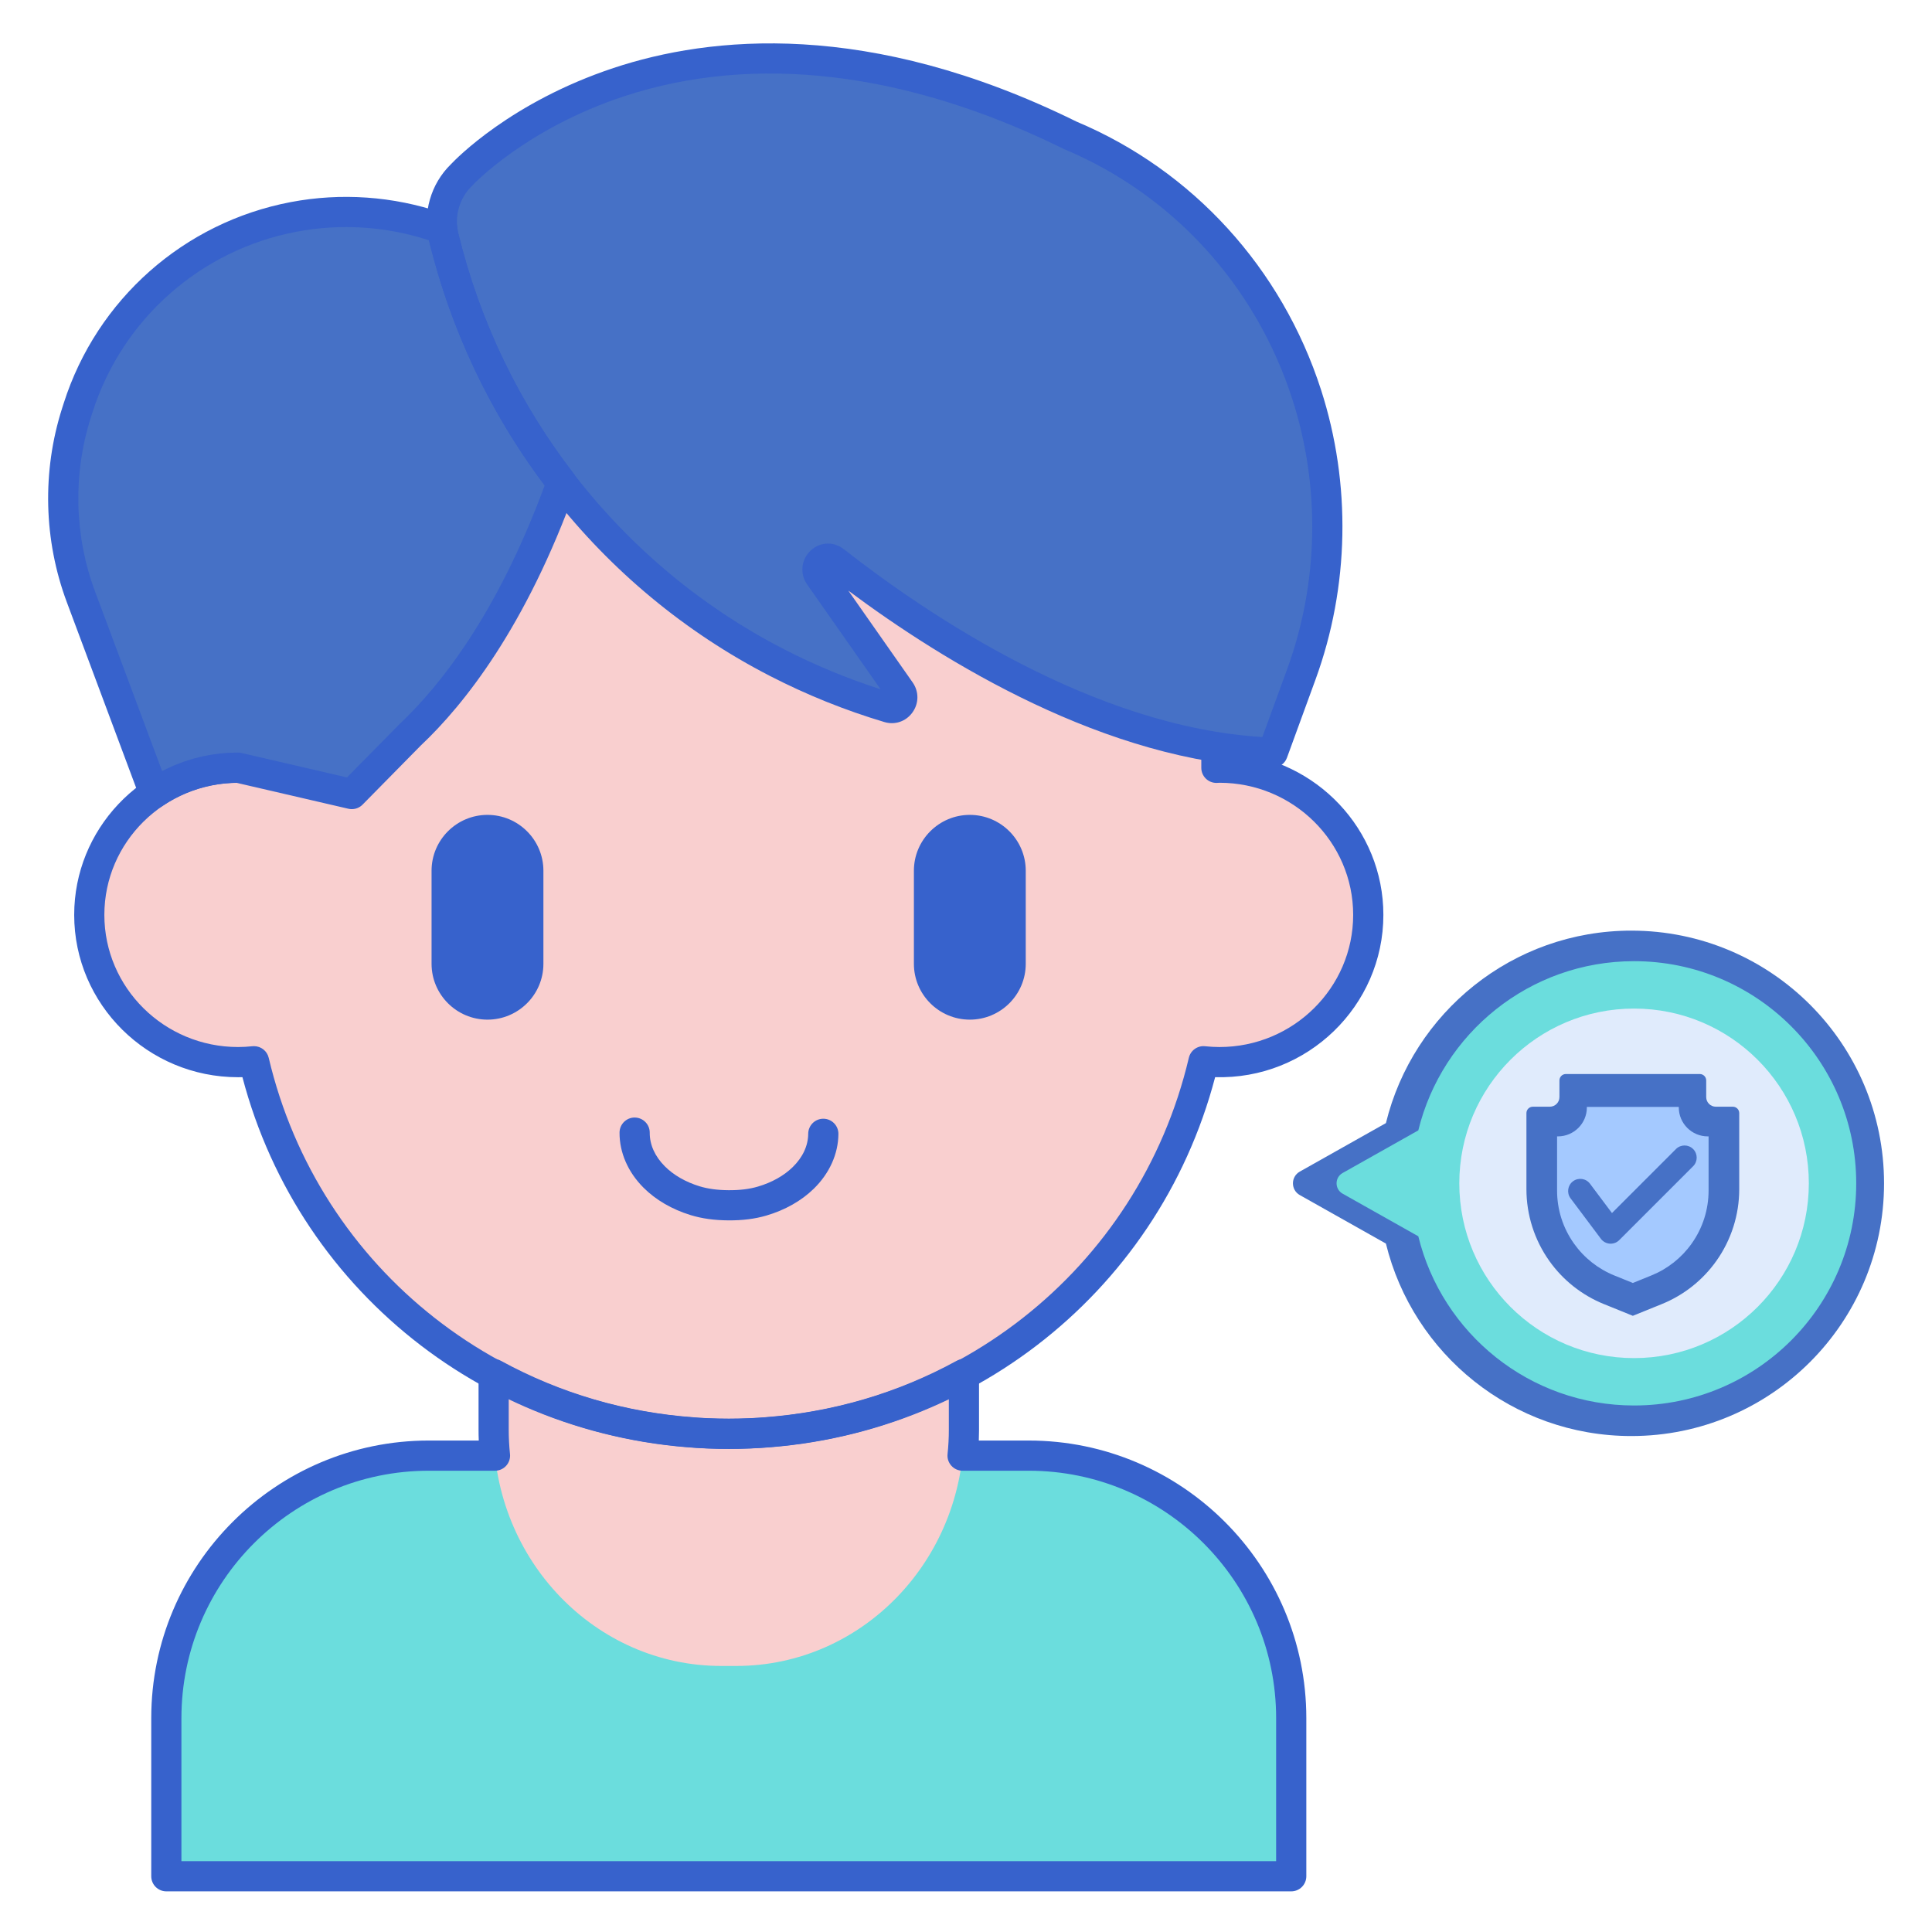 <?xml version="1.0" encoding="UTF-8" standalone="no"?>
<svg
   xmlns:dc="http://purl.org/dc/elements/1.1/"
   xmlns:cc="http://creativecommons.org/ns#"
   xmlns:rdf="http://www.w3.org/1999/02/22-rdf-syntax-ns#"
   xmlns:svg="http://www.w3.org/2000/svg"
   xmlns="http://www.w3.org/2000/svg"
   xmlns:sodipodi="http://sodipodi.sourceforge.net/DTD/sodipodi-0.dtd"
   xmlns:inkscape="http://www.inkscape.org/namespaces/inkscape"
   inkscape:version="1.0 (1.0+r73+1)"
   sodipodi:docname="healthy.svg"
   version="1.1"
   width="512"
   viewBox="0 0 256 256"
   height="512"
   enable-background="new 0 0 256 256"
   id="Layer_1">
  <defs
     id="defs49" />
  <sodipodi:namedview
     inkscape:current-layer="Layer_1"
     inkscape:window-maximized="1"
     inkscape:window-y="0"
     inkscape:window-x="0"
     inkscape:cy="251.14976"
     inkscape:cx="342.59874"
     inkscape:zoom="1.125"
     showgrid="false"
     id="namedview47"
     inkscape:window-height="742"
     inkscape:window-width="1366"
     inkscape:pageshadow="2"
     inkscape:pageopacity="0"
     guidetolerance="10"
     gridtolerance="10"
     objecttolerance="10"
     borderopacity="1"
     bordercolor="#666666"
     pagecolor="#ffffff" />
  <path
     id="path2-5-2"
     fill="#6bdddd"
     d="m 216.161,123.313 c -15.742,0 -28.939,10.865 -32.52,25.503 l -11.41,6.426 c -1.213,0.683 -1.213,2.429 0,3.112 l 11.41,6.426 c 3.581,14.638 16.778,25.503 32.52,25.503 18.493,0 33.485,-14.992 33.485,-33.485 0,-18.493 -14.992,-33.485 -33.485,-33.485 z"
     style="fill:#4671c6;fill-opacity:1;stroke-width:0.595" />
  <g
     transform="translate(8.979,-2.301)"
     id="g933">
    <path
       d="m 162.115,250.915 h -149.053 v -20.956 c 0,-19.208 15.571,-34.779 34.779,-34.779 h 79.495 c 19.208,0 34.779,15.571 34.779,34.779 z"
       fill="#6bdddd"
       id="path2" />
    <path
       d="m 152.612,104.022 c -0.138,0 -0.271,0.018 -0.408,0.02 v -6.042 c 0,-35.316 -28.929,-63.945 -64.615,-63.945 -35.686,0 -64.615,28.629 -64.615,63.945 v 6.042 c -0.137,-0.003 -0.271,-0.02 -0.408,-0.02 -10.887,0 -19.713,8.734 -19.713,19.509 0,10.774 8.826,19.509 19.713,19.509 0.715,0 1.42,-0.042 2.115,-0.116 6.668,28.289 32.292,49.369 62.908,49.369 30.616,0 56.24,-21.08 62.908,-49.369 0.695,0.073 1.4,0.116 2.115,0.116 10.887,0 19.713,-8.734 19.713,-19.509 -0.001,-10.775 -8.826,-19.509 -19.713,-19.509 z"
       fill="#f9cfcf"
       id="path4" />
    <path
       d="m 75.128,150.381 c 1.104,0.007 1.994,0.909 1.987,2.013 -0.01,1.589 0.681,3.128 2.001,4.451 1.163,1.166 2.754,2.081 4.599,2.645 1.112,0.34 2.372,0.51 3.851,0.519 1.48,0.009 2.742,-0.145 3.857,-0.471 1.853,-0.541 3.455,-1.436 4.635,-2.587 1.335,-1.306 2.046,-2.836 2.056,-4.425 0.007,-1.104 0.909,-1.994 2.013,-1.987 1.104,0.007 1.994,0.909 1.987,2.013 -0.017,2.642 -1.175,5.22 -3.26,7.259 -1.646,1.61 -3.828,2.843 -6.31,3.566 -1.493,0.436 -3.13,0.642 -5.004,0.63 -1.873,-0.012 -3.508,-0.239 -4.996,-0.695 -2.471,-0.755 -4.636,-2.015 -6.262,-3.645 -2.06,-2.065 -3.186,-4.658 -3.169,-7.3 0.009,-1.104 0.911,-1.994 2.015,-1.987 z"
       fill="#3762cc"
       id="path6" />
    <path
       d="m 55.617,137.409 c -4.086,0 -7.411,-3.319 -7.411,-7.399 v -12.333 c 0,-4.08 3.324,-7.4 7.411,-7.4 4.085,0 7.409,3.32 7.409,7.4 v 12.333 c 0.001,4.08 -3.323,7.399 -7.409,7.399 z"
       fill="#3762cc"
       id="path8" />
    <path
       d="m 119.529,137.409 c -4.086,0 -7.411,-3.319 -7.411,-7.399 v -12.333 c 0,-4.08 3.324,-7.4 7.411,-7.4 4.085,0 7.409,3.32 7.409,7.4 v 12.333 c 0.001,4.08 -3.323,7.399 -7.409,7.399 z"
       fill="#3762cc"
       id="path10" />
    <path
       d="m 92.364,192.099 c -0.261,0.02 -0.521,0.042 -0.783,0.06 -0.405,0.025 -0.811,0.046 -1.219,0.063 -0.92,0.041 -1.844,0.07 -2.774,0.07 -0.931,0 -1.855,-0.029 -2.775,-0.07 -0.408,-0.017 -0.814,-0.039 -1.219,-0.063 -0.261,-0.017 -0.52,-0.039 -0.78,-0.059 -9.516,-0.689 -18.461,-3.402 -26.384,-7.733 v 7.425 c 0,17.262 13.501,31.256 30.156,31.256 h 2.005 c 16.655,0 30.156,-13.994 30.156,-31.256 v -7.425 c -7.923,4.33 -16.868,7.043 -26.383,7.732 z"
       fill="#f9cfcf"
       id="path12" />
    <path
       d="m 162.115,252.915 h -149.053 c -1.104,0 -2,-0.896 -2,-2 v -20.957 c 0,-20.28 16.499,-36.779 36.779,-36.779 h 6.619 c -0.02,-0.467 -0.029,-0.931 -0.029,-1.389 v -7.424 c 0,-0.706 0.373,-1.36 0.98,-1.72 0.607,-0.361 1.361,-0.373 1.979,-0.035 7.894,4.314 16.497,6.835 25.57,7.493 l 0.766,0.059 c 0.383,0.023 0.777,0.044 1.173,0.061 1.793,0.08 3.592,0.08 5.375,0 0.401,-0.017 0.795,-0.038 1.188,-0.062 l 0.745,-0.057 c 9.085,-0.658 17.687,-3.18 25.581,-7.494 0.619,-0.338 1.372,-0.326 1.979,0.035 0.607,0.361 0.979,1.014 0.979,1.72 v 7.425 c 0,0.458 -0.01,0.922 -0.029,1.389 h 6.618 c 20.28,0 36.779,16.499 36.779,36.779 v 20.956 c 0.001,1.104 -0.895,2 -1.999,2 z m -147.053,-4 h 145.053 v -18.957 c 0,-18.074 -14.705,-32.779 -32.779,-32.779 h -8.769 c -0.566,0 -1.106,-0.24 -1.485,-0.661 -0.38,-0.421 -0.563,-0.983 -0.504,-1.546 0.112,-1.074 0.169,-2.145 0.169,-3.181 v -4.146 c -7.575,3.665 -15.712,5.832 -24.238,6.449 l -0.797,0.061 c -0.427,0.026 -0.846,0.048 -1.265,0.065 -1.889,0.086 -3.822,0.086 -5.724,0 -0.413,-0.018 -0.832,-0.04 -1.25,-0.064 l -0.816,-0.063 c -8.516,-0.617 -16.652,-2.783 -24.227,-6.448 v 4.146 c 0,1.035 0.057,2.106 0.168,3.182 0.059,0.563 -0.125,1.125 -0.504,1.546 -0.379,0.42 -0.919,0.661 -1.485,0.661 h -8.769 c -18.075,0 -32.779,14.705 -32.779,32.779 v 18.956 z"
       fill="#3762cc"
       id="path14" />
    <path
       d="m 87.588,194.292 c -30.546,0 -56.805,-20.17 -64.444,-49.262 -0.195,0.005 -0.388,0.008 -0.579,0.008 -11.973,0 -21.713,-9.648 -21.713,-21.508 0,-11.33 8.889,-20.642 20.122,-21.452 v -4.078 c 0,-36.362 29.883,-65.945 66.615,-65.945 36.732,0 66.614,29.583 66.614,65.945 v 4.078 c 11.232,0.81 20.122,10.122 20.122,21.452 0,12.05 -10.076,21.858 -22.292,21.5 -7.64,29.092 -33.898,49.262 -64.445,49.262 z m -62.906,-53.369 c 0.917,0 1.73,0.63 1.945,1.541 6.638,28.161 31.706,47.828 60.961,47.828 29.256,0 54.324,-19.667 60.962,-47.828 0.23,-0.981 1.155,-1.643 2.157,-1.53 0.663,0.07 1.286,0.104 1.904,0.104 9.767,0 17.713,-7.854 17.713,-17.508 0,-9.653 -7.943,-17.506 -17.707,-17.509 -0.182,0.012 -0.28,0.019 -0.38,0.02 -0.544,0.007 -1.055,-0.197 -1.437,-0.573 -0.383,-0.376 -0.599,-0.89 -0.599,-1.427 v -6.042 c 0,-34.157 -28.089,-61.945 -62.614,-61.945 -34.526,0 -62.615,27.788 -62.615,61.945 v 6.042 c 0,0.537 -0.216,1.051 -0.599,1.427 -0.382,0.376 -0.872,0.608 -1.437,0.573 -0.1,-0.001 -0.198,-0.008 -0.296,-0.015 -0.003,0 -0.007,0 -0.01,0 -9.839,0 -17.78,7.852 -17.78,17.503 0,9.654 7.946,17.508 17.713,17.508 0.618,0 1.24,-0.034 1.904,-0.104 0.074,-0.007 0.144,-0.01 0.215,-0.01 z"
       fill="#3762cc"
       id="path16" />
    <path
       d="m 1.745,81.386 c -2.924,-7.829 -3.132,-16.414 -0.59,-24.376 l 0.218,-0.684 c 4.158,-13.024 15.113,-22.727 28.544,-25.282 6.34,-1.206 12.884,-0.745 18.992,1.337 l 0.713,0.243 c 0.041,0.37 0.103,0.742 0.194,1.111 2.933,11.989 8.317,23.038 15.632,32.533 -6.349,17.689 -14.117,27.773 -20.039,33.357 v 0.002 l -7.773,7.889 -15.072,-3.494 c -4.118,0 -7.939,1.253 -11.101,3.39 z"
       fill="#4671c6"
       id="path18" />
    <path
       d="m 164.162,54.574 c -5.07,-15.73 -16.649,-28.23 -31.454,-34.392 l 0.001,-0.008 c -52.045,-25.619 -80.51,5.289 -80.51,5.289 -2.142,2.062 -3.136,5.197 -2.384,8.273 5.975,24.423 22.073,44.985 44.102,56.333 l 0.031,0.016 c 4.756,2.45 9.721,4.45 14.835,5.976 1.272,0.38 2.297,-1.093 1.527,-2.192 l -10.701,-15.271 c -0.933,-1.331 0.706,-2.956 1.978,-1.959 11.833,9.266 34.824,24.616 58.08,25.387 l 3.787,-10.371 c 4.354,-11.921 4.603,-24.997 0.708,-37.081 z"
       fill="#4671c6"
       id="path20" />
    <path
       d="m 37.637,109.516 c -0.15,0 -0.302,-0.017 -0.452,-0.052 l -14.843,-3.441 c -3.5,0.042 -6.869,1.094 -9.758,3.046 -0.508,0.343 -1.146,0.435 -1.729,0.248 -0.584,-0.187 -1.05,-0.631 -1.264,-1.205 L -0.128,82.085 c -3.067,-8.212 -3.288,-17.333 -0.622,-25.684 l 0.219,-0.685 c 4.385,-13.735 15.909,-23.943 30.075,-26.637 6.667,-1.268 13.585,-0.781 20.011,1.409 l 0.713,0.243 c 0.734,0.25 1.257,0.902 1.343,1.673 0.033,0.301 0.083,0.589 0.149,0.858 2.845,11.63 7.984,22.325 15.274,31.786 0.416,0.54 0.528,1.255 0.298,1.896 -6.619,18.441 -14.828,28.742 -20.549,34.136 l -7.72,7.839 c -0.382,0.387 -0.897,0.597 -1.426,0.597 z m -15.072,-7.495 c 0.152,0 0.304,0.018 0.452,0.052 l 13.98,3.242 6.987,-7.092 c 5.351,-5.047 12.931,-14.559 19.211,-31.612 -7.279,-9.688 -12.431,-20.582 -15.323,-32.4 -0.006,-0.024 -0.012,-0.049 -0.018,-0.073 -5.654,-1.852 -11.718,-2.242 -17.565,-1.129 -12.722,2.42 -23.072,11.587 -27.01,23.925 l -0.219,0.685 c -2.394,7.499 -2.195,15.691 0.559,23.067 L 12.501,104.471 c 3.094,-1.609 6.528,-2.45 10.064,-2.45 z"
       fill="#3762cc"
       id="path22" />
    <path
       d="m 159.668,104.026 c -0.021,0 -0.044,0 -0.066,-0.001 -21.966,-0.728 -43.603,-14.088 -56.174,-23.463 l 8.521,12.159 c 0.854,1.218 0.843,2.784 -0.027,3.989 -0.856,1.188 -2.314,1.684 -3.709,1.268 -5.218,-1.557 -10.325,-3.614 -15.179,-6.115 -22.593,-11.638 -39.042,-32.646 -45.16,-57.652 -0.895,-3.657 0.216,-7.54 2.899,-10.15 0.688,-0.731 7.984,-8.247 21.535,-12.748 12.783,-4.247 33.793,-6.467 61.285,7.066 0.018,0.008 0.034,0.017 0.051,0.026 15.41,6.472 27.223,19.422 32.423,35.555 4.016,12.458 3.755,26.089 -0.732,38.38 l -3.787,10.371 c -0.291,0.792 -1.043,1.315 -1.88,1.315 z m -58.936,-29.7 c 0.727,0 1.458,0.245 2.089,0.738 11.25,8.809 33.216,23.569 55.472,24.896 l 3.283,-8.991 c 4.184,-11.459 4.427,-24.166 0.684,-35.782 -4.859,-15.076 -15.91,-27.162 -30.319,-33.16 -0.095,-0.039 -0.185,-0.085 -0.271,-0.137 -20.655,-10.129 -40.669,-12.499 -57.891,-6.851 -13.048,4.279 -20.041,11.706 -20.11,11.781 -0.026,0.028 -0.055,0.058 -0.082,0.084 -1.689,1.625 -2.389,4.061 -1.828,6.356 5.842,23.88 21.542,43.938 43.076,55.031 4.146,2.136 8.461,3.925 12.868,5.341 l -9.731,-13.886 c -0.988,-1.41 -0.8,-3.292 0.448,-4.475 0.661,-0.627 1.484,-0.945 2.312,-0.945 z"
       fill="#3762cc"
       id="path24" />
  </g>
  <path
     style="stroke-width:0.523"
     d="m 216.522,127.361 c -13.839,0 -25.441,9.552 -28.589,22.42 l -10.031,5.649 c -1.066,0.6 -1.066,2.136 0,2.736 l 10.031,5.649 c 3.148,12.868 14.75,22.42 28.589,22.42 16.258,0 29.437,-13.179 29.437,-29.437 0,-16.258 -13.179,-29.437 -29.437,-29.437 z"
     fill="#6bdddd"
     id="path2-5" />
  <circle
     style="stroke-width:0.523"
     cx="216.522"
     cy="156.798"
     fill="#e0ebfc"
     r="23.157"
     id="circle16" />
  <path
     style="stroke-width:0.523"
     d="m 227.356,146.645 c -0.704,0 -1.275,-0.571 -1.275,-1.275 v -2.206 c 0,-0.469 -0.38,-0.85 -0.85,-0.85 h -17.747 c -0.469,0 -0.85,0.38 -0.85,0.85 v 2.206 c 0,0.704 -0.571,1.275 -1.275,1.275 h -2.249 c -0.469,0 -0.85,0.38 -0.85,0.85 v 10.073 c 0,3.407 1.059,6.729 3.03,9.508 1.815,2.558 4.324,4.543 7.231,5.721 l 3.838,1.555 3.838,-1.555 c 2.907,-1.178 5.416,-3.163 7.231,-5.721 1.971,-2.779 3.03,-6.101 3.03,-9.508 v -10.073 c 0,-0.469 -0.38,-0.85 -0.85,-0.85 z"
     fill="#4671c6"
     id="path18-3" />
  <path
     style="stroke-width:0.523"
     d="m 213.903,169.005 c -2.152,-0.872 -4,-2.335 -5.344,-4.228 -1.465,-2.065 -2.239,-4.495 -2.239,-7.027 v -7.173 h 0.112 c 2.115,0 3.836,-1.721 3.836,-3.836 v -0.073 h 12.18 v 0.073 c 0,2.115 1.721,3.836 3.836,3.836 h 0.112 v 7.173 c 0,2.532 -0.775,4.962 -2.239,7.027 -1.344,1.894 -3.192,3.357 -5.344,4.228 l -2.454,0.995 z"
     fill="#a4c9ff"
     id="path20-5" />
  <g
     transform="matrix(0.523,0,0,0.523,128.072,86.542)"
     id="g24">
    <path
       d="m 163.187,149.623 c -0.073,0 -0.146,-0.003 -0.219,-0.008 -0.89,-0.063 -1.709,-0.51 -2.245,-1.224 l -7.695,-10.267 c -1.019,-1.36 -0.743,-3.29 0.617,-4.309 1.36,-1.02 3.289,-0.744 4.31,0.617 l 5.565,7.426 16.214,-16.214 c 1.201,-1.202 3.152,-1.202 4.352,0 1.202,1.202 1.202,3.151 0,4.353 l -18.724,18.724 c -0.577,0.58 -1.362,0.902 -2.175,0.902 z"
       fill="#4671c6"
       id="path22-6" />
  </g>
</svg>
